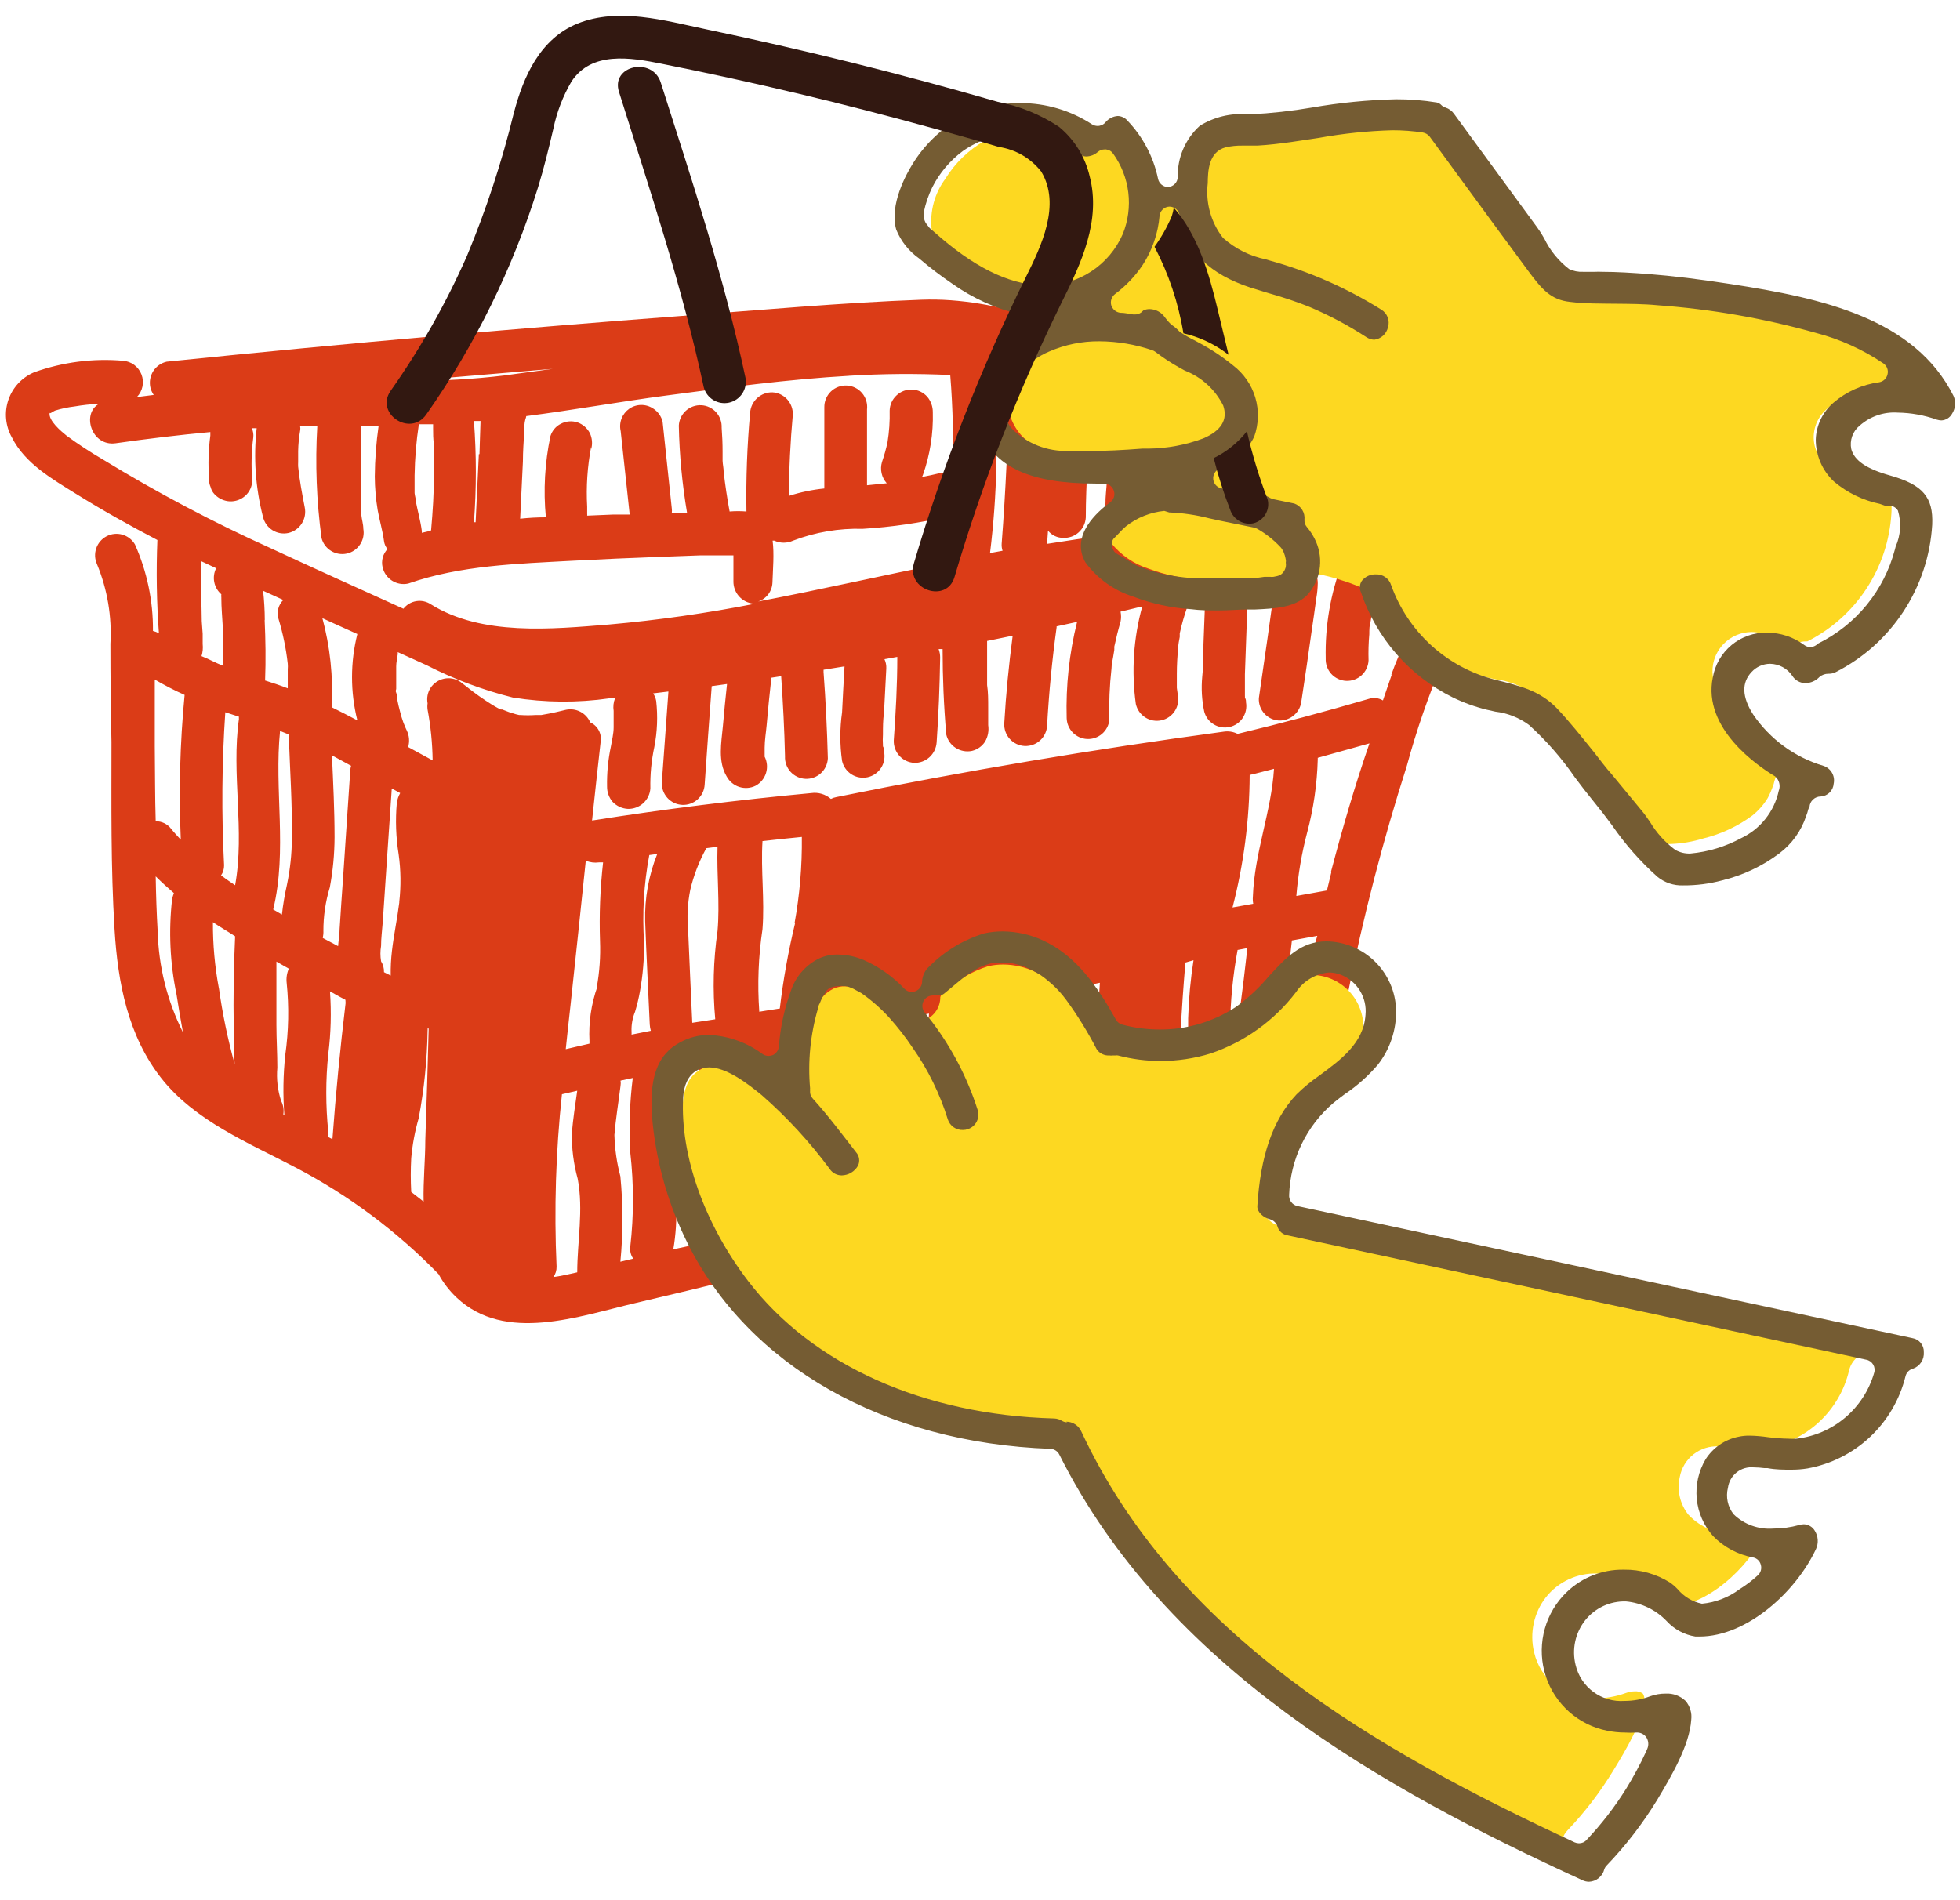 <svg width="99" height="96" viewBox="0 0 99 96" fill="none" xmlns="http://www.w3.org/2000/svg">
<path d="M78.021 24.385C77.887 24.136 77.663 23.947 77.395 23.858C77.328 23.834 77.257 23.819 77.186 23.812C76.671 23.22 75.998 22.787 75.246 22.564L72.565 21.433C71.282 20.891 70.617 22.983 71.885 23.494L73.84 24.315L74.814 24.733L75.192 24.912L75.069 25.005C74.823 25.134 74.564 25.235 74.296 25.307C73.67 25.466 73.031 25.567 72.387 25.609C70.424 25.78 68.484 26.035 66.552 26.384C66.466 26.296 66.362 26.226 66.248 26.179C66.134 26.133 66.011 26.11 65.888 26.113L64.79 26.175C64.798 25.63 64.845 25.086 64.929 24.548C64.989 24.239 65.063 23.934 65.153 23.633C65.198 23.496 65.215 23.352 65.203 23.208C65.191 23.064 65.15 22.924 65.084 22.797C65.06 22.75 65.032 22.706 64.999 22.665L68.863 23.997C68.998 24.042 69.141 24.06 69.282 24.049C69.424 24.039 69.562 24.001 69.689 23.937C69.817 23.873 69.93 23.784 70.022 23.676C70.115 23.568 70.186 23.443 70.231 23.308C70.276 23.173 70.293 23.03 70.283 22.888C70.272 22.746 70.234 22.607 70.17 22.48C70.106 22.352 70.018 22.239 69.911 22.145C69.803 22.052 69.678 21.981 69.543 21.937L57.951 17.962C54.249 16.699 50.524 14.995 46.544 15.142C42.564 15.289 38.445 15.661 34.411 15.963C30.377 16.265 26.265 16.606 22.2 16.962C17.605 17.365 13.012 17.802 8.421 18.272C8.141 18.335 7.897 18.506 7.742 18.748C7.588 18.991 7.534 19.284 7.594 19.566C7.625 19.705 7.683 19.836 7.764 19.953L6.914 20.061C7.057 19.913 7.155 19.727 7.197 19.524C7.238 19.322 7.22 19.111 7.146 18.919C7.073 18.726 6.945 18.558 6.78 18.435C6.614 18.312 6.416 18.24 6.211 18.225C4.692 18.095 3.164 18.293 1.729 18.806C1.425 18.933 1.152 19.122 0.927 19.362C0.703 19.602 0.531 19.887 0.425 20.198C0.318 20.509 0.278 20.84 0.309 21.168C0.339 21.495 0.438 21.813 0.6 22.099C1.265 23.424 2.648 24.207 3.854 24.958C5.183 25.787 6.559 26.554 7.95 27.283C7.887 28.853 7.912 30.426 8.027 31.993C7.932 31.941 7.831 31.902 7.726 31.877C7.739 30.369 7.428 28.876 6.814 27.5C6.672 27.262 6.446 27.087 6.18 27.011C5.914 26.935 5.63 26.964 5.385 27.092C5.139 27.22 4.952 27.437 4.862 27.698C4.771 27.96 4.784 28.247 4.897 28.499C5.424 29.773 5.656 31.151 5.577 32.528C5.577 34.186 5.595 35.839 5.631 37.486C5.631 40.64 5.593 43.809 5.786 46.954C5.948 49.635 6.458 52.332 8.158 54.486C9.859 56.639 12.563 57.739 14.967 59.002C17.631 60.399 20.057 62.212 22.154 64.372C22.39 64.81 22.696 65.208 23.058 65.549C25.516 67.874 29.241 66.495 32.108 65.828C39.025 64.209 45.91 62.45 52.696 60.335C56.065 59.289 59.419 58.173 62.742 56.903C64.169 56.443 65.441 55.599 66.421 54.462C67.299 53.2 67.865 51.748 68.075 50.224C68.852 46.328 69.848 42.479 71.058 38.695C71.547 36.892 72.159 35.123 72.889 33.403C73.523 32.078 74.659 30.684 76.267 30.699C76.417 30.703 76.566 30.675 76.705 30.617C76.843 30.559 76.968 30.473 77.071 30.363C77.174 30.253 77.252 30.123 77.302 29.98C77.351 29.838 77.369 29.687 77.356 29.537C77.483 29.451 77.588 29.335 77.661 29.201C77.735 29.066 77.776 28.916 77.781 28.762C77.781 27.607 77.882 26.453 78.083 25.315V25.253C78.171 24.966 78.149 24.656 78.021 24.385V24.385ZM63.847 22.254C63.676 22.297 63.519 22.382 63.39 22.503C63.262 22.623 63.166 22.775 63.113 22.944C62.799 24 62.64 25.096 62.642 26.198C62.642 26.237 62.642 26.275 62.642 26.314L61.228 26.43C61.257 26.287 61.278 26.142 61.289 25.997C61.289 25.586 61.289 25.167 61.344 24.749L61.459 22.061C61.461 21.809 61.379 21.564 61.228 21.363L63.847 22.254ZM53.438 19.666C53.682 19.736 53.944 19.721 54.179 19.624C54.414 19.527 54.611 19.354 54.736 19.132L56.034 19.581L60.107 20.976C59.893 21.037 59.703 21.164 59.564 21.34C59.425 21.515 59.345 21.729 59.334 21.952C59.334 22.727 59.265 23.564 59.234 24.362C59.234 24.765 59.234 25.137 59.18 25.57V26.012C59.042 26.201 58.956 26.422 58.932 26.655L57.804 26.787C57.953 25.929 58.041 25.061 58.067 24.191L58.229 21.526C58.242 21.24 58.142 20.96 57.951 20.747C57.761 20.534 57.494 20.405 57.209 20.387C56.923 20.378 56.646 20.481 56.434 20.673C56.222 20.865 56.093 21.132 56.073 21.417C56.019 22.27 55.965 23.122 55.918 23.982C55.918 24.385 55.864 24.796 55.841 25.206C55.841 25.408 55.841 25.609 55.787 25.811C55.733 26.012 55.787 26.043 55.787 26.159C55.787 26.275 55.787 26.159 55.787 26.221V26.314C55.738 26.556 55.751 26.807 55.826 27.042C54.852 27.174 53.87 27.321 52.889 27.476L52.935 26.81C53.028 26.925 53.146 27.018 53.28 27.081C53.414 27.145 53.56 27.176 53.708 27.174C53.995 27.187 54.275 27.086 54.487 26.893C54.7 26.7 54.828 26.431 54.844 26.144C54.844 25.268 54.883 24.385 54.929 23.502C54.929 23.076 54.991 22.657 55.037 22.231L55.13 21.627C55.13 21.627 55.13 21.573 55.13 21.557V21.511C55.13 21.379 55.184 21.239 55.215 21.108C55.301 20.835 55.277 20.54 55.149 20.285C55.02 20.03 54.797 19.836 54.527 19.744C54.295 19.676 54.047 19.683 53.819 19.766C53.592 19.848 53.396 20 53.26 20.201C53.26 20 53.26 19.798 53.26 19.597C53.237 19.62 53.337 19.635 53.438 19.666ZM50.594 27.468C50.586 27.589 50.601 27.71 50.64 27.825L50.006 27.941C50.369 25.016 50.431 22.062 50.192 19.124L50.965 19.225C50.96 19.282 50.96 19.339 50.965 19.395C50.923 22.092 50.8 24.783 50.594 27.468V27.468ZM39.001 27.314H39.11C39.259 27.382 39.421 27.418 39.585 27.418C39.749 27.418 39.911 27.382 40.06 27.314C41.182 26.885 42.377 26.682 43.577 26.717C45.037 26.629 46.487 26.417 47.912 26.082H48.013C47.958 26.764 47.889 27.445 47.804 28.119C47.784 28.222 47.784 28.327 47.804 28.429C44.635 29.057 41.474 29.785 38.29 30.39C38.496 30.324 38.676 30.197 38.806 30.025C38.936 29.853 39.01 29.645 39.017 29.429C39.04 28.747 39.11 27.98 39.025 27.314H39.001ZM42.865 18.985C44.574 18.879 46.287 18.866 47.997 18.946C48.132 20.626 48.171 22.313 48.113 23.997C47.903 23.892 47.663 23.862 47.433 23.912C47.147 23.982 46.861 24.044 46.567 24.098C46.59 24.062 46.608 24.023 46.621 23.982C46.978 22.968 47.146 21.896 47.116 20.821C47.118 20.538 47.019 20.263 46.838 20.046C46.742 19.938 46.626 19.85 46.496 19.787C46.366 19.724 46.225 19.688 46.081 19.681C45.937 19.674 45.793 19.696 45.658 19.745C45.522 19.794 45.398 19.87 45.292 19.969C45.184 20.067 45.096 20.186 45.035 20.32C44.974 20.453 44.941 20.597 44.937 20.743C44.951 21.28 44.914 21.817 44.828 22.347C44.755 22.683 44.662 23.014 44.55 23.339C44.494 23.524 44.487 23.72 44.529 23.909C44.571 24.098 44.661 24.272 44.79 24.416L43.793 24.517C43.793 23.238 43.793 21.968 43.793 20.689C43.81 20.541 43.797 20.392 43.755 20.25C43.712 20.107 43.641 19.975 43.545 19.861C43.45 19.748 43.332 19.655 43.199 19.589C43.066 19.523 42.921 19.485 42.773 19.478C42.625 19.47 42.477 19.494 42.338 19.546C42.199 19.598 42.072 19.678 41.966 19.782C41.859 19.885 41.775 20.01 41.718 20.147C41.662 20.284 41.634 20.432 41.637 20.581C41.637 21.944 41.637 23.308 41.637 24.679C41.03 24.74 40.432 24.865 39.852 25.051C39.852 23.688 39.921 22.324 40.045 20.96C40.057 20.673 39.957 20.392 39.764 20.179C39.572 19.966 39.303 19.837 39.017 19.822C38.733 19.815 38.457 19.918 38.247 20.11C38.037 20.302 37.908 20.567 37.889 20.852C37.738 22.511 37.676 24.176 37.703 25.841C37.42 25.818 37.136 25.818 36.853 25.841C36.729 25.175 36.629 24.509 36.552 23.835C36.552 23.649 36.505 23.463 36.498 23.277C36.498 23.54 36.498 23.199 36.498 23.145V22.82C36.498 22.417 36.482 22.014 36.451 21.611C36.458 21.469 36.437 21.326 36.389 21.192C36.342 21.058 36.268 20.934 36.172 20.828C36.077 20.722 35.962 20.637 35.833 20.576C35.705 20.514 35.565 20.479 35.423 20.472C35.281 20.465 35.139 20.486 35.005 20.534C34.871 20.582 34.748 20.656 34.642 20.752C34.537 20.847 34.451 20.963 34.39 21.092C34.329 21.221 34.294 21.36 34.287 21.503C34.318 22.983 34.457 24.459 34.705 25.919H33.932C33.943 25.842 33.943 25.764 33.932 25.686L33.468 21.309C33.404 21.034 33.234 20.795 32.997 20.643C32.818 20.522 32.606 20.458 32.39 20.459C32.175 20.46 31.964 20.526 31.786 20.649C31.609 20.772 31.472 20.946 31.394 21.148C31.317 21.35 31.301 21.571 31.351 21.782C31.505 23.192 31.652 24.594 31.806 25.997H30.949L29.658 26.051C29.662 26.02 29.662 25.989 29.658 25.958C29.658 25.841 29.658 25.718 29.658 25.601C29.601 24.587 29.669 23.57 29.859 22.572V22.696C29.937 22.423 29.912 22.131 29.79 21.875C29.657 21.626 29.436 21.435 29.171 21.34C29.033 21.295 28.888 21.278 28.743 21.29C28.599 21.302 28.458 21.343 28.329 21.41C28.204 21.472 28.093 21.559 28.003 21.666C27.913 21.773 27.845 21.896 27.803 22.029C27.518 23.378 27.44 24.763 27.572 26.136C27.139 26.136 26.706 26.159 26.273 26.206L26.412 23.316C26.412 22.804 26.451 22.293 26.482 21.766C26.482 21.572 26.482 21.379 26.536 21.185C26.558 21.133 26.573 21.078 26.582 21.022C28.947 20.72 31.297 20.294 33.646 19.984C36.691 19.581 39.782 19.163 42.896 18.985H42.865ZM27.973 18.628L25.469 18.969C23.931 19.155 22.382 19.243 20.832 19.233C23.244 19.026 25.634 18.825 28.004 18.628H27.973ZM24.187 22.944L24.024 26.384H23.939C24.067 24.682 24.067 22.972 23.939 21.27C24.055 21.27 24.163 21.27 24.272 21.27C24.248 21.82 24.241 22.386 24.218 22.944H24.187ZM21.744 26.818L21.304 26.919C21.308 26.882 21.308 26.846 21.304 26.81C21.242 26.322 21.103 25.849 21.01 25.361C21.01 25.214 20.956 25.059 20.941 24.912C20.941 24.912 20.941 24.757 20.941 24.71C20.941 24.478 20.941 24.245 20.941 24.013C20.955 23.149 21.027 22.287 21.157 21.433H21.876C21.876 21.51 21.876 21.588 21.876 21.658C21.876 21.913 21.876 22.161 21.915 22.432C21.915 22.951 21.915 23.471 21.915 23.982C21.922 24.881 21.86 25.834 21.775 26.787L21.744 26.818ZM5.198 23.215C4.567 22.847 3.956 22.446 3.367 22.014C3.096 21.797 2.424 21.239 2.509 20.844C2.509 20.937 2.648 20.798 2.78 20.743C3.102 20.643 3.433 20.573 3.769 20.534C4.175 20.464 4.586 20.42 4.998 20.403C4.109 20.898 4.619 22.564 5.84 22.394C7.432 22.169 9.032 21.975 10.624 21.828C10.624 21.882 10.624 21.944 10.624 22.006C10.526 22.73 10.505 23.463 10.562 24.191C10.552 24.335 10.579 24.479 10.639 24.61C10.672 24.747 10.741 24.873 10.84 24.974C11.042 25.188 11.319 25.315 11.613 25.33C11.896 25.339 12.173 25.24 12.386 25.051C12.495 24.954 12.583 24.834 12.644 24.701C12.706 24.568 12.739 24.423 12.741 24.276C12.682 23.548 12.7 22.816 12.795 22.092C12.811 21.935 12.785 21.777 12.718 21.634H12.965C12.799 23.131 12.906 24.646 13.282 26.105C13.345 26.385 13.516 26.629 13.758 26.783C14 26.937 14.293 26.989 14.573 26.926C14.85 26.86 15.091 26.687 15.244 26.446C15.397 26.204 15.45 25.913 15.392 25.632C15.261 24.951 15.129 24.269 15.06 23.579C15.056 23.499 15.056 23.419 15.06 23.339C15.06 23.153 15.06 22.967 15.06 22.789C15.066 22.443 15.1 22.099 15.16 21.759C15.175 21.687 15.175 21.613 15.16 21.541H15.315C15.546 21.541 15.786 21.541 16.026 21.541C15.916 23.427 15.988 25.318 16.242 27.189C16.315 27.459 16.488 27.691 16.727 27.835C16.965 27.98 17.25 28.027 17.523 27.966C17.795 27.905 18.033 27.741 18.187 27.508C18.342 27.276 18.401 26.992 18.352 26.717C18.352 26.485 18.274 26.252 18.251 26.012C18.251 26.012 18.251 25.772 18.251 25.756C18.251 25.741 18.251 25.578 18.251 25.485C18.251 25.036 18.251 24.578 18.251 24.121C18.251 23.246 18.251 22.37 18.251 21.503H19.125C19.002 22.355 18.938 23.214 18.931 24.075C18.934 24.646 18.983 25.216 19.078 25.78C19.171 26.299 19.326 26.81 19.395 27.329C19.413 27.481 19.475 27.623 19.573 27.74C19.458 27.861 19.375 28.008 19.332 28.169C19.289 28.33 19.287 28.5 19.326 28.662C19.39 28.941 19.562 29.184 19.803 29.337C20.045 29.491 20.337 29.543 20.616 29.483C23.282 28.553 26.134 28.484 28.932 28.329C30.385 28.251 31.837 28.189 33.29 28.135L35.4 28.057H36.59H37.046C37.046 28.181 37.046 28.297 37.046 28.352C37.046 28.693 37.046 29.026 37.046 29.359C37.039 29.645 37.142 29.922 37.334 30.134C37.525 30.346 37.79 30.476 38.074 30.498H38.151C35.709 30.98 33.243 31.332 30.763 31.552C27.873 31.784 24.333 32.141 21.76 30.529C21.543 30.386 21.281 30.329 21.025 30.371C20.768 30.413 20.537 30.549 20.377 30.754C18.151 29.746 15.917 28.739 13.699 27.709C10.775 26.39 7.936 24.889 5.198 23.215ZM11.381 35.983L12.069 36.208C12.065 36.247 12.065 36.286 12.069 36.324C11.675 39.106 12.378 41.973 11.876 44.723C11.636 44.56 11.396 44.398 11.165 44.227C11.268 44.077 11.323 43.898 11.319 43.716C11.185 41.134 11.205 38.547 11.381 35.968V35.983ZM7.818 37.727C7.818 36.596 7.818 35.464 7.818 34.333C8.313 34.62 8.815 34.883 9.325 35.108C9.091 37.538 9.026 39.982 9.132 42.422C8.962 42.236 8.792 42.058 8.638 41.864C8.547 41.746 8.43 41.651 8.295 41.586C8.161 41.521 8.014 41.489 7.865 41.492C7.826 40.26 7.834 38.974 7.818 37.711V37.727ZM7.965 47.063C7.911 46.141 7.88 45.211 7.865 44.274C8.158 44.568 8.467 44.847 8.784 45.118C8.745 45.222 8.714 45.328 8.692 45.436C8.511 47.039 8.587 48.66 8.916 50.239C9.016 50.883 9.124 51.518 9.24 52.153C8.445 50.567 8.009 48.823 7.965 47.047V47.063ZM10.175 33.163C10.239 32.961 10.26 32.747 10.237 32.536V32.272C10.237 32.272 10.237 32.055 10.237 32.024L10.191 31.381C10.191 30.932 10.175 30.483 10.145 30.033C10.145 29.468 10.145 28.91 10.145 28.344L10.917 28.708C10.809 28.926 10.775 29.174 10.823 29.412C10.87 29.651 10.996 29.866 11.18 30.025C11.172 30.079 11.172 30.134 11.18 30.188V30.235C11.18 30.7 11.226 31.164 11.25 31.629C11.25 32.303 11.25 32.977 11.288 33.644C10.886 33.489 10.531 33.287 10.175 33.148V33.163ZM11.056 49.93C10.849 48.829 10.748 47.711 10.755 46.59C11.118 46.838 11.528 47.071 11.876 47.303C11.803 48.853 11.78 50.402 11.806 51.952C11.806 52.548 11.806 53.153 11.852 53.757C11.503 52.495 11.237 51.211 11.056 49.914V49.93ZM13.375 31.335C13.373 30.838 13.344 30.341 13.29 29.847L14.31 30.312C14.188 30.431 14.101 30.582 14.057 30.747C14.014 30.912 14.016 31.085 14.063 31.25C14.289 31.993 14.447 32.755 14.534 33.527C14.542 33.623 14.542 33.719 14.534 33.814C14.534 33.814 14.534 33.868 14.534 33.899C14.534 34.085 14.534 34.279 14.534 34.465C14.534 34.651 14.534 34.674 14.534 34.775C14.155 34.627 13.761 34.496 13.39 34.38C13.429 33.341 13.414 32.326 13.367 31.311L13.375 31.335ZM14.148 36.929L14.588 37.107C14.581 37.145 14.581 37.185 14.588 37.223C14.65 38.935 14.766 40.655 14.743 42.368C14.738 43.149 14.655 43.928 14.495 44.692C14.382 45.191 14.297 45.695 14.24 46.203L13.8 45.947C14.526 42.941 13.839 39.912 14.148 36.905V36.929ZM14.31 56.298C14.348 56.068 14.31 55.831 14.202 55.624C14.024 55.083 13.959 54.511 14.009 53.943C14.009 53.215 13.962 52.494 13.962 51.774C13.962 50.705 13.962 49.643 13.962 48.581L14.588 48.938C14.489 49.164 14.452 49.413 14.48 49.658C14.604 50.868 14.58 52.088 14.41 53.292C14.302 54.306 14.287 55.328 14.364 56.345L14.31 56.298ZM16.273 31.226L16.744 31.443L18.05 32.032C17.691 33.464 17.691 34.962 18.05 36.394C17.618 36.162 17.185 35.945 16.752 35.728C16.837 34.198 16.675 32.665 16.273 31.188V31.226ZM16.335 47.047C16.331 46.297 16.44 45.55 16.659 44.831C16.816 43.996 16.896 43.148 16.899 42.298C16.899 40.919 16.829 39.54 16.767 38.161L17.733 38.687C17.716 38.751 17.703 38.816 17.695 38.881L17.332 44.305C17.27 45.18 17.208 46.056 17.154 46.931C17.154 47.21 17.1 47.497 17.077 47.799L16.304 47.388C16.33 47.264 16.341 47.136 16.335 47.009V47.047ZM17.455 50.689C17.177 53.013 16.961 55.26 16.791 57.554L16.582 57.445C16.598 57.355 16.598 57.264 16.582 57.174C16.447 55.868 16.447 54.552 16.582 53.246C16.715 52.197 16.743 51.139 16.667 50.084L17.169 50.364L17.448 50.511C17.448 50.557 17.451 50.604 17.455 50.65V50.689ZM20.168 45.599C20.067 46.42 19.89 47.226 19.797 48.047C19.749 48.458 19.728 48.872 19.735 49.286L19.395 49.116C19.402 48.922 19.351 48.73 19.248 48.566C19.205 48.309 19.205 48.048 19.248 47.791C19.248 47.388 19.302 47.016 19.333 46.583C19.387 45.738 19.449 44.893 19.503 44.049L19.789 39.834L20.214 40.067C20.126 40.219 20.068 40.388 20.044 40.562C19.967 41.431 19.998 42.305 20.137 43.166C20.247 43.959 20.257 44.764 20.168 45.56V45.599ZM20.771 60.219C20.74 59.651 20.74 59.082 20.771 58.514C20.83 57.829 20.957 57.152 21.149 56.492C21.423 55.035 21.573 53.558 21.598 52.076C21.602 52.037 21.602 51.998 21.598 51.96H21.652C21.605 53.84 21.549 55.722 21.482 57.608C21.482 58.576 21.373 59.638 21.397 60.707L20.771 60.219ZM29.156 64.279C28.754 64.372 28.383 64.457 27.95 64.519C28.061 64.366 28.118 64.181 28.113 63.992C27.982 61.086 28.073 58.175 28.383 55.283L29.156 55.105C29.055 55.81 28.947 56.515 28.885 57.228C28.871 58.013 28.97 58.796 29.179 59.552C29.48 61.133 29.156 62.729 29.156 64.279ZM30.176 49.837C29.862 50.721 29.726 51.658 29.774 52.595C29.774 52.641 29.774 52.688 29.774 52.727L28.576 53.005C28.653 52.27 28.731 51.526 28.816 50.79C29.078 48.357 29.336 45.921 29.588 43.483C29.799 43.57 30.028 43.6 30.253 43.569H30.462C30.314 44.888 30.262 46.216 30.307 47.543C30.338 48.322 30.283 49.101 30.145 49.868L30.176 49.837ZM31.335 63.744C31.474 62.309 31.474 60.864 31.335 59.428C31.154 58.745 31.053 58.043 31.034 57.337C31.103 56.508 31.242 55.679 31.343 54.857C31.358 54.77 31.358 54.681 31.343 54.594L31.961 54.462C31.804 55.716 31.762 56.982 31.837 58.243C32.015 59.813 32.015 61.399 31.837 62.969C31.805 63.187 31.857 63.409 31.984 63.589L31.335 63.744ZM31.899 52.27C31.903 52.221 31.903 52.171 31.899 52.122C31.885 51.778 31.946 51.434 32.077 51.115C32.179 50.777 32.262 50.433 32.324 50.084C32.471 49.269 32.541 48.442 32.533 47.613C32.434 46.136 32.523 44.652 32.796 43.197L33.198 43.142C32.766 44.22 32.558 45.375 32.587 46.536C32.649 48.279 32.742 50.015 32.819 51.758C32.825 51.866 32.843 51.972 32.873 52.076L31.899 52.27ZM34.009 63.117C34.519 60.165 33.615 57.158 34.179 54.199C34.183 54.15 34.183 54.1 34.179 54.051L35.315 53.842L34.875 62.791C34.875 62.838 34.875 62.884 34.875 62.931L34.009 63.117ZM34.967 51.673C34.898 50.123 34.821 48.574 34.759 47.024C34.694 46.33 34.73 45.631 34.867 44.948C35.035 44.24 35.295 43.558 35.64 42.918V42.856L36.242 42.778C36.196 44.204 36.366 45.614 36.242 47.04C36.03 48.515 35.991 50.01 36.127 51.495L34.967 51.673ZM38.36 60.715C38.04 61.01 37.837 61.412 37.788 61.846C37.765 61.958 37.765 62.074 37.788 62.187L37.062 62.373L37.502 53.432L38.275 53.308C38.275 54.788 38.329 56.26 38.36 57.732C38.36 58.592 38.36 59.452 38.414 60.312C38.414 60.405 38.414 60.498 38.414 60.591L38.36 60.715ZM40.161 46.637C39.818 48.059 39.559 49.5 39.388 50.952C39.04 50.999 38.7 51.061 38.352 51.115C38.252 49.721 38.306 48.321 38.514 46.939C38.63 45.459 38.422 43.979 38.514 42.492C39.171 42.422 39.836 42.344 40.501 42.283C40.518 43.75 40.394 45.216 40.13 46.66L40.161 46.637ZM40.493 61.505C40.612 61.186 40.662 60.845 40.64 60.505C40.64 59.614 40.601 58.723 40.586 57.832L40.485 52.928C40.643 52.981 40.814 52.981 40.972 52.928H41.049C40.877 55.543 40.851 58.166 40.972 60.784C40.986 60.987 41.041 61.185 41.134 61.365L40.493 61.505ZM43.654 60.668L43.136 60.808C42.998 57.933 43.042 55.053 43.267 52.184L44.04 51.952C43.992 53.182 44.02 54.413 44.125 55.64C44.289 57.05 44.095 58.478 43.561 59.793C43.493 59.935 43.463 60.093 43.474 60.25C43.485 60.408 43.536 60.56 43.623 60.691L43.654 60.668ZM46.397 59.894L45.779 60.072C46.228 58.782 46.405 57.412 46.297 56.05C46.119 54.485 46.119 52.905 46.297 51.34L46.923 51.208L46.436 59.831L46.397 59.894ZM49.334 54.47C49.241 56.006 49.056 57.535 48.778 59.049C48.774 59.116 48.774 59.183 48.778 59.25L48.623 59.297C48.785 56.477 48.94 53.648 49.102 50.821L49.736 50.72C49.475 51.956 49.33 53.214 49.303 54.478L49.334 54.47ZM52.155 58.026C52.151 58.088 52.151 58.15 52.155 58.212L51.019 58.561C51.22 57.36 51.367 56.151 51.459 54.927C51.56 53.509 51.459 51.998 51.992 50.65C52.03 50.546 52.048 50.436 52.047 50.325L52.564 50.232C52.201 52.816 52.054 55.425 52.124 58.034L52.155 58.026ZM54.311 56.306C54.329 54.178 54.486 52.053 54.782 49.945C54.79 49.902 54.79 49.857 54.782 49.813L55.555 49.651C55.43 51.919 55.001 54.16 54.28 56.314L54.311 56.306ZM56.405 56.856C56.843 55.524 57.174 54.158 57.394 52.773C57.325 54.036 57.279 55.307 57.24 56.57L56.405 56.856ZM59.999 55.307C59.987 55.402 59.987 55.498 59.999 55.593L59.458 55.787C59.543 53.393 59.674 51.007 59.875 48.628L60.285 48.512C60.133 49.484 60.043 50.465 60.014 51.448C60.014 52.122 60.014 52.789 60.014 53.463C60.087 54.087 60.071 54.718 59.968 55.338L59.999 55.307ZM62.201 54.02C62.201 53.3 62.124 52.579 62.132 51.867C62.148 50.567 62.275 49.271 62.511 47.993L63.005 47.9C62.773 49.992 62.511 52.029 62.17 54.051L62.201 54.02ZM63.337 45.653L62.255 45.846C62.821 43.66 63.112 41.411 63.121 39.152C63.531 39.059 63.94 38.943 64.35 38.842C64.218 41.004 63.361 43.073 63.283 45.304C63.272 45.431 63.28 45.559 63.306 45.684L63.337 45.653ZM66.127 49.07C65.974 50.486 65.507 51.849 64.759 53.06C64.677 53.179 64.584 53.291 64.481 53.393C64.79 51.44 65.048 49.48 65.254 47.512L66.537 47.28C66.346 47.9 66.199 48.507 66.096 49.1L66.127 49.07ZM67.256 44.026L67.024 44.987L65.478 45.265C65.566 44.179 65.749 43.103 66.027 42.05C66.347 40.848 66.526 39.613 66.56 38.37C66.56 38.37 66.56 38.308 66.56 38.285L69.172 37.556C68.422 39.726 67.797 41.887 67.225 44.057L67.256 44.026ZM70.3 34.078C70.146 34.511 70.007 34.945 69.852 35.387C69.749 35.325 69.633 35.286 69.513 35.271C69.394 35.257 69.272 35.267 69.157 35.302C66.954 35.945 64.744 36.541 62.511 37.076C62.289 36.963 62.037 36.925 61.792 36.967C55.238 37.851 48.724 38.951 42.247 40.268C42.15 40.285 42.057 40.316 41.969 40.361V40.361C41.834 40.243 41.675 40.156 41.502 40.105C41.331 40.054 41.15 40.041 40.972 40.067C37.268 40.413 33.579 40.875 29.905 41.453C30.044 40.129 30.191 38.804 30.338 37.479C30.371 37.28 30.338 37.075 30.243 36.897C30.148 36.719 29.996 36.578 29.813 36.495C29.713 36.263 29.536 36.073 29.312 35.957C29.088 35.841 28.83 35.807 28.584 35.859C28.282 35.929 27.989 36.007 27.68 36.061L27.34 36.123H27.108C26.976 36.123 26.961 36.123 27.054 36.123C26.796 36.141 26.538 36.141 26.281 36.123H26.219L26.057 36.084L25.709 35.976L25.369 35.844H25.292L25.153 35.774C24.936 35.658 24.727 35.526 24.519 35.387C24.078 35.1 23.661 34.767 23.244 34.442C23.125 34.364 22.991 34.31 22.851 34.284C22.711 34.257 22.568 34.259 22.428 34.289C22.289 34.318 22.157 34.375 22.04 34.456C21.922 34.536 21.822 34.639 21.744 34.759C21.598 34.989 21.546 35.266 21.598 35.534C21.582 35.639 21.582 35.746 21.598 35.852C21.756 36.698 21.841 37.556 21.853 38.416L20.616 37.742C20.695 37.47 20.674 37.178 20.554 36.921C20.508 36.82 20.454 36.712 20.415 36.603L20.377 36.51C20.309 36.325 20.253 36.136 20.206 35.945C20.152 35.751 20.106 35.55 20.067 35.348C20.029 35.147 20.067 35.116 20.013 34.999C19.959 34.883 20.013 34.868 20.013 34.798C20.013 34.728 20.013 34.604 20.013 34.581C20.013 34.558 20.013 34.38 20.013 34.279C20.013 34.178 20.013 33.861 20.013 33.659C20.013 33.458 20.067 33.256 20.091 33.055V32.946L21.559 33.612C22.94 34.318 24.398 34.864 25.902 35.24C27.521 35.5 29.171 35.513 30.794 35.279H31.065C30.986 35.48 30.962 35.699 30.995 35.914C30.995 35.914 30.995 35.976 30.995 36.007V36.224C30.995 36.394 30.995 36.572 30.995 36.743C30.995 37.068 30.91 37.394 30.856 37.711C30.715 38.376 30.65 39.054 30.663 39.733C30.659 40.017 30.758 40.292 30.941 40.508C31.143 40.722 31.42 40.85 31.714 40.865C31.999 40.873 32.277 40.771 32.489 40.579C32.701 40.387 32.83 40.12 32.85 39.834C32.835 39.129 32.903 38.424 33.051 37.734C33.2 36.969 33.231 36.185 33.144 35.41C33.12 35.274 33.067 35.144 32.989 35.031L33.762 34.937L33.429 39.524C33.422 39.667 33.443 39.809 33.491 39.943C33.539 40.078 33.613 40.201 33.708 40.307C33.803 40.413 33.919 40.499 34.047 40.56C34.176 40.621 34.315 40.656 34.457 40.663C34.599 40.67 34.741 40.649 34.875 40.601C35.009 40.553 35.133 40.48 35.238 40.384C35.344 40.288 35.429 40.173 35.49 40.044C35.551 39.915 35.586 39.775 35.593 39.633C35.707 37.975 35.825 36.319 35.949 34.666L36.722 34.558C36.644 35.263 36.575 35.976 36.513 36.688C36.436 37.517 36.25 38.471 36.706 39.23C36.843 39.481 37.071 39.671 37.343 39.757C37.615 39.844 37.911 39.822 38.167 39.695C38.418 39.558 38.606 39.329 38.691 39.055C38.776 38.782 38.752 38.486 38.623 38.23V38.161C38.623 38.068 38.623 37.82 38.623 37.773C38.623 37.394 38.692 36.998 38.723 36.642C38.79 35.873 38.867 35.098 38.955 34.318C38.955 34.318 38.955 34.263 38.955 34.24L39.457 34.163C39.55 35.511 39.62 36.859 39.651 38.207C39.644 38.35 39.664 38.492 39.712 38.626C39.76 38.761 39.834 38.884 39.929 38.99C40.025 39.096 40.14 39.181 40.269 39.243C40.397 39.304 40.536 39.339 40.678 39.346C40.821 39.353 40.963 39.332 41.097 39.284C41.231 39.236 41.354 39.162 41.459 39.067C41.565 38.971 41.651 38.855 41.711 38.727C41.772 38.598 41.807 38.458 41.815 38.316C41.776 36.859 41.706 35.41 41.598 33.954C41.598 33.915 41.598 33.876 41.598 33.837L42.657 33.667C42.611 34.442 42.572 35.216 42.533 35.991C42.417 36.803 42.417 37.627 42.533 38.44C42.564 38.579 42.622 38.711 42.704 38.828C42.786 38.945 42.89 39.044 43.01 39.121C43.13 39.197 43.264 39.25 43.404 39.274C43.545 39.299 43.689 39.296 43.828 39.265C43.967 39.234 44.098 39.175 44.215 39.093C44.331 39.011 44.431 38.907 44.507 38.787C44.584 38.666 44.636 38.532 44.66 38.391C44.685 38.25 44.682 38.106 44.651 37.967C44.651 37.882 44.651 37.789 44.597 37.703V37.642C44.585 37.464 44.585 37.285 44.597 37.107C44.597 36.743 44.597 36.379 44.651 36.007L44.767 33.775C44.775 33.612 44.743 33.45 44.674 33.303L45.323 33.187C45.323 34.597 45.246 35.999 45.145 37.401C45.133 37.689 45.233 37.969 45.426 38.182C45.618 38.396 45.887 38.524 46.173 38.54C46.459 38.549 46.736 38.447 46.948 38.255C47.16 38.062 47.289 37.795 47.309 37.51C47.41 36.084 47.464 34.658 47.487 33.225C47.488 33.077 47.462 32.93 47.41 32.791H47.611C47.611 34.233 47.672 35.673 47.796 37.107C47.859 37.385 48.028 37.627 48.267 37.781C48.512 37.94 48.809 37.996 49.094 37.936C49.369 37.87 49.607 37.701 49.759 37.463C49.903 37.212 49.957 36.92 49.914 36.634C49.91 36.603 49.91 36.572 49.914 36.541C49.914 36.448 49.914 36.355 49.914 36.263C49.914 36.169 49.914 35.906 49.914 35.728C49.914 35.356 49.914 34.953 49.859 34.612C49.859 33.837 49.859 33.125 49.859 32.381L51.15 32.117C50.957 33.589 50.81 35.069 50.725 36.549C50.711 36.837 50.811 37.118 51.004 37.332C51.197 37.545 51.466 37.674 51.753 37.688C52.04 37.702 52.321 37.602 52.534 37.409C52.747 37.215 52.875 36.945 52.889 36.658C52.982 35 53.141 33.349 53.368 31.707C53.372 31.686 53.372 31.665 53.368 31.645L54.404 31.42C54.009 33.008 53.832 34.642 53.878 36.278C53.885 36.552 53.995 36.814 54.186 37.01C54.377 37.206 54.636 37.323 54.909 37.335C55.183 37.348 55.451 37.257 55.66 37.079C55.868 36.901 56.002 36.651 56.034 36.379C56.009 35.509 56.045 34.639 56.142 33.775C56.142 33.581 56.197 33.38 56.227 33.179C56.258 32.977 56.266 32.962 56.282 32.846C56.286 32.789 56.286 32.732 56.282 32.675C56.374 32.249 56.475 31.831 56.599 31.412C56.633 31.244 56.633 31.07 56.599 30.901L57.696 30.637C57.252 32.24 57.142 33.917 57.371 35.565C57.434 35.846 57.605 36.092 57.848 36.246C58.091 36.401 58.385 36.453 58.666 36.39C58.947 36.328 59.191 36.156 59.345 35.912C59.5 35.669 59.551 35.374 59.489 35.093L59.442 34.752C59.446 34.71 59.446 34.669 59.442 34.628V34.628V34.039C59.443 33.601 59.466 33.164 59.512 32.729C59.512 32.543 59.558 32.358 59.589 32.179C59.589 32.141 59.589 32.017 59.589 32.001C59.589 31.986 59.643 31.776 59.666 31.668C59.775 31.242 59.906 30.823 60.061 30.413C60.098 30.308 60.116 30.198 60.115 30.087L60.888 29.894L60.787 32.559C60.787 33.101 60.787 33.644 60.725 34.186C60.67 34.776 60.703 35.372 60.826 35.952C60.898 36.222 61.072 36.454 61.311 36.598C61.549 36.743 61.834 36.789 62.106 36.728C62.378 36.668 62.616 36.504 62.771 36.271C62.925 36.038 62.984 35.755 62.936 35.48C62.936 35.402 62.935 35.325 62.881 35.255C62.885 35.222 62.885 35.188 62.881 35.154V34.837C62.881 34.573 62.881 34.31 62.881 34.062L62.936 32.512L63.051 29.359L64.272 29.096C64.265 29.276 64.305 29.455 64.388 29.615C64.388 29.708 64.388 29.801 64.35 29.894C64.35 30.157 64.28 30.421 64.242 30.669L64.033 32.172C63.886 33.194 63.739 34.217 63.585 35.271C63.577 35.412 63.598 35.554 63.645 35.687C63.693 35.821 63.766 35.943 63.861 36.048C63.955 36.154 64.07 36.239 64.198 36.3C64.325 36.36 64.464 36.395 64.605 36.402C64.889 36.411 65.166 36.309 65.377 36.119C65.589 35.928 65.719 35.663 65.741 35.379C65.919 34.217 66.089 33.055 66.251 31.885C66.336 31.327 66.413 30.761 66.49 30.204C66.533 29.96 66.556 29.714 66.56 29.468C66.559 29.193 66.481 28.925 66.336 28.693C66.815 28.6 67.31 28.515 67.796 28.437C67.207 29.976 66.924 31.616 66.962 33.264C66.949 33.552 67.05 33.833 67.243 34.046C67.437 34.259 67.707 34.386 67.994 34.399C68.281 34.412 68.561 34.311 68.773 34.117C68.986 33.923 69.112 33.652 69.126 33.365C69.112 32.923 69.125 32.48 69.164 32.04C69.164 31.815 69.164 31.598 69.234 31.373L69.28 31.095V30.963V30.87C69.446 30.017 69.705 29.186 70.053 28.39C70.105 28.263 70.126 28.125 70.115 27.988H70.254C71.9 27.786 73.662 27.84 75.239 27.29C75.401 27.236 75.556 27.166 75.718 27.097C75.718 27.585 75.656 28.073 75.648 28.569C72.812 28.941 71.166 31.567 70.269 34.108L70.3 34.078Z" fill="#DB3C17"/>
<path d="M37.656 19.093C36.582 14.026 34.944 9.098 33.375 4.171C32.958 2.853 30.84 3.303 31.265 4.643C32.811 9.571 34.465 14.498 35.547 19.566C35.619 19.835 35.793 20.067 36.031 20.211C36.27 20.356 36.555 20.402 36.827 20.342C37.099 20.281 37.337 20.117 37.492 19.884C37.646 19.652 37.705 19.368 37.656 19.093Z" fill="#321811"/>
<path d="M84.397 42.638C84.118 42.654 83.842 42.566 83.624 42.39C82.86 41.696 82.178 40.916 81.592 40.066C81.275 39.647 80.966 39.229 80.649 38.849C80.332 38.47 80.077 38.129 79.791 37.742C79.121 36.773 78.344 35.884 77.473 35.092C76.901 34.669 76.23 34.402 75.525 34.317L75.123 34.232C74.613 34.096 74.117 33.915 73.64 33.689C72.293 33.034 71.165 32 70.394 30.714C70.283 30.536 70.132 30.388 69.953 30.28C68.76 29.592 67.45 29.13 66.089 28.917C66.025 28.909 65.96 28.909 65.896 28.917C65.698 28.917 65.502 28.962 65.324 29.048C64.757 29.262 64.153 29.362 63.547 29.343H63.253C62.797 29.343 62.333 29.343 61.877 29.343C61.421 29.343 61.027 29.343 60.602 29.289C59.725 29.232 58.86 29.046 58.036 28.738C57.279 28.5 56.61 28.041 56.112 27.421C55.71 26.646 56.545 25.872 57.086 25.5C57.301 25.346 57.462 25.127 57.544 24.875C57.627 24.623 57.628 24.351 57.546 24.099C57.464 23.847 57.304 23.627 57.089 23.472C56.875 23.317 56.616 23.235 56.352 23.238H55.95C53.075 23.238 51.614 22.594 51.05 21.091C50.486 19.588 51.699 18.163 52.905 17.38C53.111 17.242 53.272 17.046 53.367 16.817C53.463 16.587 53.489 16.335 53.442 16.09C53.395 15.847 53.277 15.622 53.103 15.445C52.929 15.268 52.707 15.146 52.464 15.094C51.39 14.856 50.373 14.405 49.474 13.77C48.938 13.411 48.422 13.023 47.928 12.607C47.553 12.346 47.252 11.991 47.055 11.577C46.961 10.676 47.206 9.772 47.742 9.043C48.237 8.24 48.926 7.574 49.744 7.106C50.539 6.666 51.433 6.436 52.341 6.44C53.41 6.438 54.458 6.747 55.355 7.331C55.559 7.465 55.798 7.538 56.043 7.54C56.223 7.541 56.401 7.502 56.565 7.428C56.729 7.353 56.875 7.243 56.993 7.106C57.625 7.768 58.056 8.595 58.237 9.493C58.299 9.771 58.454 10.019 58.676 10.197C58.898 10.374 59.174 10.47 59.459 10.469H59.551C59.852 10.447 60.135 10.316 60.346 10.101C60.558 9.886 60.685 9.601 60.703 9.299C60.688 8.941 60.749 8.584 60.883 8.251C61.016 7.919 61.218 7.618 61.475 7.37C62.039 7.045 62.691 6.907 63.338 6.975H63.492C64.5 6.929 65.504 6.821 66.499 6.649C67.803 6.42 69.124 6.29 70.448 6.262C71.027 6.258 71.606 6.3 72.179 6.386C72.309 6.482 72.452 6.561 72.604 6.618L76.63 12.111C76.739 12.266 76.84 12.427 76.932 12.592C77.27 13.292 77.784 13.893 78.423 14.335C78.739 14.494 79.09 14.572 79.443 14.56C79.652 14.56 79.876 14.56 80.085 14.56H80.348C81.066 14.56 81.785 14.606 82.504 14.661C83.686 14.754 84.977 14.909 86.453 15.133C90.657 15.784 94.9 16.683 96.6 20.115C96.6 20.115 96.6 20.115 96.6 20.177C95.949 19.959 95.269 19.844 94.583 19.836C94.161 19.816 93.738 19.879 93.341 20.023C92.943 20.166 92.577 20.387 92.264 20.673C92.002 20.897 91.807 21.189 91.701 21.517C91.594 21.846 91.581 22.197 91.662 22.532C91.948 23.625 93.153 24.082 94.042 24.33C95.448 24.725 95.588 25.105 95.534 25.949C95.452 27.303 95.017 28.612 94.272 29.744C93.528 30.877 92.5 31.794 91.291 32.403H91.229C91.056 32.403 90.884 32.437 90.725 32.505C90.565 32.573 90.421 32.673 90.302 32.798C90.267 32.829 90.224 32.848 90.178 32.852C89.991 32.571 89.739 32.34 89.442 32.18C89.146 32.019 88.815 31.933 88.478 31.931C88.211 31.931 87.946 31.985 87.701 32.091C87.455 32.196 87.233 32.349 87.048 32.543C86.7 32.907 86.005 33.929 87.048 35.526C87.948 36.859 89.281 37.839 90.819 38.299V38.299C90.527 38.332 90.255 38.463 90.046 38.671C89.887 38.828 89.77 39.023 89.706 39.237C89.668 39.324 89.636 39.415 89.614 39.508C89.601 39.577 89.581 39.645 89.552 39.709C89.481 39.918 89.393 40.12 89.289 40.314C89.085 40.651 88.824 40.95 88.516 41.197C87.774 41.745 86.931 42.14 86.035 42.359C85.504 42.523 84.953 42.617 84.397 42.638V42.638Z" fill="#FDD821"/>
<path d="M85.015 44.731C84.54 44.749 84.076 44.592 83.709 44.29C82.852 43.523 82.09 42.657 81.437 41.71C81.12 41.276 80.795 40.857 80.478 40.47C80.162 40.083 79.86 39.695 79.551 39.277C78.883 38.307 78.105 37.418 77.233 36.627C76.734 36.258 76.148 36.026 75.532 35.953L75.084 35.852C74.495 35.706 73.922 35.499 73.376 35.233C72.293 34.695 71.326 33.95 70.53 33.038C69.734 32.126 69.126 31.065 68.739 29.917C68.698 29.826 68.68 29.725 68.688 29.625C68.696 29.524 68.73 29.428 68.786 29.344C68.871 29.238 68.979 29.153 69.103 29.096C69.226 29.04 69.361 29.013 69.497 29.019C69.668 29.011 69.837 29.061 69.977 29.161C70.117 29.261 70.22 29.404 70.269 29.569C70.688 30.735 71.386 31.781 72.302 32.614C73.219 33.446 74.325 34.039 75.525 34.342C76.808 34.659 77.766 34.899 78.616 35.759C79.281 36.457 79.906 37.247 80.517 38.006C80.811 38.378 81.104 38.781 81.406 39.114L82.951 40.989C83.075 41.136 83.207 41.33 83.346 41.531C83.672 42.078 84.103 42.554 84.613 42.934C84.848 43.068 85.116 43.132 85.386 43.12C86.282 43.037 87.152 42.773 87.944 42.345C88.423 42.119 88.843 41.786 89.173 41.37C89.503 40.955 89.733 40.47 89.845 39.951C89.894 39.825 89.903 39.688 89.869 39.557C89.836 39.426 89.763 39.309 89.659 39.222C88.786 38.703 85.989 36.797 86.514 34.225C86.625 33.582 86.962 33.001 87.464 32.586C87.966 32.17 88.599 31.95 89.25 31.963C89.926 31.964 90.584 32.181 91.128 32.583C91.216 32.653 91.325 32.691 91.437 32.691C91.536 32.689 91.632 32.66 91.715 32.606C91.762 32.577 91.806 32.543 91.847 32.505C92.791 32.038 93.625 31.373 94.292 30.555C94.959 29.737 95.442 28.785 95.711 27.764L95.749 27.616C96.004 27.043 96.046 26.397 95.865 25.796C95.803 25.695 95.71 25.617 95.6 25.575C95.489 25.533 95.368 25.529 95.255 25.563L94.945 25.454C94.091 25.276 93.294 24.888 92.627 24.323C92.339 24.052 92.109 23.724 91.952 23.361C91.796 22.997 91.715 22.605 91.715 22.208C91.726 21.853 91.811 21.505 91.964 21.184C92.117 20.864 92.335 20.58 92.604 20.349C93.26 19.785 94.066 19.424 94.922 19.311C95.024 19.293 95.118 19.245 95.192 19.173C95.267 19.101 95.318 19.009 95.34 18.908C95.365 18.808 95.359 18.702 95.323 18.605C95.287 18.509 95.223 18.425 95.139 18.365C94.094 17.657 92.936 17.133 91.715 16.816C89.105 16.084 86.428 15.616 83.724 15.421C83.005 15.351 82.271 15.351 81.568 15.344C80.865 15.336 80.022 15.344 79.304 15.251C78.322 15.15 77.866 14.592 77.202 13.701C76.012 12.097 74.837 10.486 73.662 8.882L72.217 6.906C72.133 6.797 72.012 6.723 71.877 6.697C71.365 6.619 70.849 6.58 70.331 6.581C69.082 6.615 67.837 6.745 66.606 6.968L65.208 7.177C64.644 7.255 64.079 7.325 63.507 7.356H62.735C62.459 7.352 62.184 7.381 61.915 7.441C61.034 7.673 61.011 8.665 61.004 9.254C60.887 10.242 61.165 11.236 61.776 12.02C62.391 12.568 63.141 12.943 63.948 13.104L64.149 13.166C66.134 13.715 68.03 14.55 69.775 15.646C69.921 15.736 70.033 15.873 70.094 16.034C70.154 16.195 70.159 16.372 70.107 16.537C70.069 16.7 69.982 16.848 69.858 16.96C69.733 17.072 69.578 17.143 69.412 17.164C69.271 17.157 69.135 17.112 69.017 17.033C68.09 16.429 67.109 15.911 66.089 15.483C65.438 15.227 64.775 15.005 64.103 14.817L63.144 14.522C61.135 13.864 59.945 12.717 59.62 11.113L59.581 10.873C59.56 10.751 59.496 10.641 59.401 10.562C59.307 10.482 59.187 10.439 59.064 10.439V10.439C58.938 10.444 58.819 10.495 58.728 10.582C58.637 10.669 58.58 10.786 58.569 10.912C58.493 11.793 58.201 12.642 57.719 13.383C57.34 13.95 56.867 14.448 56.32 14.855C56.237 14.919 56.174 15.006 56.14 15.105C56.105 15.205 56.101 15.312 56.127 15.413C56.157 15.516 56.216 15.607 56.297 15.676C56.378 15.745 56.477 15.788 56.583 15.801C56.807 15.801 57.023 15.855 57.24 15.886H57.325C57.439 15.888 57.55 15.853 57.642 15.785L57.758 15.677C57.855 15.635 57.961 15.614 58.067 15.615C58.22 15.617 58.37 15.656 58.504 15.729C58.639 15.802 58.754 15.906 58.84 16.033C58.935 16.163 59.041 16.285 59.157 16.397C59.286 16.479 59.405 16.575 59.512 16.684C59.542 16.719 59.575 16.75 59.612 16.777C59.852 16.94 60.099 17.079 60.385 17.219L60.509 17.288C61.137 17.617 61.73 18.009 62.279 18.458C62.816 18.865 63.21 19.433 63.404 20.079C63.597 20.726 63.579 21.418 63.353 22.053C62.995 22.802 62.364 23.384 61.591 23.68C61.49 23.726 61.405 23.801 61.35 23.897C61.294 23.993 61.27 24.105 61.282 24.215C61.292 24.325 61.338 24.429 61.412 24.511C61.486 24.593 61.583 24.649 61.691 24.672L63.337 25.005H63.446H63.538H63.701C63.823 25.006 63.942 25.038 64.048 25.098C64.125 25.148 64.208 25.187 64.296 25.215L65.378 25.439C65.543 25.498 65.683 25.611 65.776 25.76C65.869 25.91 65.908 26.086 65.888 26.26C65.88 26.39 65.921 26.517 66.004 26.617C66.202 26.849 66.364 27.11 66.483 27.392C66.671 27.836 66.727 28.325 66.645 28.8C66.562 29.276 66.345 29.718 66.019 30.072C65.385 30.708 64.365 30.746 63.384 30.793H63.044C62.557 30.793 62.062 30.84 61.568 30.84C61.073 30.84 60.625 30.839 60.153 30.777C59.156 30.713 58.174 30.499 57.24 30.142C56.27 29.837 55.422 29.229 54.821 28.407C54.048 27.035 55.455 25.834 56.073 25.377C56.164 25.313 56.231 25.22 56.264 25.114C56.298 25.008 56.296 24.893 56.258 24.788C56.224 24.684 56.158 24.594 56.069 24.53C55.98 24.465 55.873 24.431 55.764 24.432H55.346C51.992 24.432 50.184 23.58 49.465 21.674C48.747 19.768 50.238 17.8 51.714 16.839C51.803 16.783 51.873 16.701 51.914 16.604C51.956 16.507 51.967 16.4 51.946 16.297C51.927 16.195 51.878 16.101 51.805 16.027C51.732 15.954 51.638 15.905 51.536 15.886C50.304 15.596 49.139 15.07 48.105 14.336C47.523 13.942 46.963 13.515 46.428 13.058C45.91 12.695 45.507 12.189 45.269 11.601C44.906 10.338 45.802 8.758 46.08 8.309C46.667 7.346 47.486 6.547 48.461 5.984C49.41 5.469 50.473 5.203 51.552 5.209C52.83 5.209 54.081 5.58 55.153 6.279C55.239 6.333 55.338 6.363 55.439 6.364C55.514 6.364 55.587 6.348 55.655 6.317C55.723 6.287 55.784 6.242 55.833 6.186C55.91 6.091 56.005 6.013 56.112 5.957C56.22 5.901 56.338 5.868 56.459 5.86C56.552 5.863 56.643 5.885 56.727 5.925C56.811 5.965 56.886 6.022 56.946 6.093C57.726 6.907 58.262 7.924 58.492 9.029C58.515 9.147 58.579 9.254 58.672 9.33C58.765 9.407 58.882 9.448 59.002 9.447V9.447C59.129 9.44 59.248 9.386 59.338 9.296C59.428 9.206 59.481 9.087 59.489 8.959C59.476 8.471 59.569 7.985 59.761 7.536C59.953 7.087 60.24 6.684 60.602 6.356C61.323 5.909 62.168 5.705 63.013 5.775H63.175C64.211 5.723 65.244 5.609 66.266 5.434C67.671 5.189 69.092 5.049 70.517 5.016C71.205 5.013 71.893 5.067 72.573 5.178C72.665 5.199 72.748 5.248 72.812 5.318C72.868 5.373 72.938 5.413 73.013 5.434C73.184 5.489 73.333 5.597 73.438 5.744L77.642 11.485C77.773 11.663 77.891 11.85 77.998 12.043C78.29 12.652 78.722 13.182 79.257 13.593C79.477 13.696 79.718 13.744 79.961 13.732C80.154 13.732 80.37 13.732 80.564 13.732C80.679 13.726 80.795 13.726 80.911 13.732C81.684 13.732 82.457 13.786 83.23 13.841C84.505 13.941 85.834 14.104 87.434 14.352C92.071 15.065 96.707 16.095 98.671 20C98.735 20.144 98.763 20.301 98.751 20.458C98.738 20.615 98.687 20.767 98.601 20.899C98.548 20.998 98.47 21.081 98.375 21.141C98.28 21.2 98.172 21.235 98.06 21.24C97.981 21.237 97.903 21.224 97.828 21.201C97.192 20.975 96.524 20.854 95.85 20.845C95.503 20.822 95.155 20.868 94.826 20.981C94.497 21.094 94.193 21.272 93.933 21.503C93.76 21.643 93.629 21.827 93.554 22.036C93.48 22.245 93.463 22.471 93.508 22.689C93.663 23.27 94.281 23.688 95.463 24.021C97.117 24.486 97.658 25.114 97.596 26.508C97.503 28.07 97.003 29.581 96.146 30.889C95.289 32.196 94.105 33.256 92.712 33.962C92.601 34.016 92.48 34.042 92.357 34.039C92.19 34.036 92.028 34.094 91.901 34.202C91.809 34.299 91.699 34.376 91.577 34.43C91.455 34.483 91.323 34.511 91.19 34.512C91.058 34.512 90.929 34.479 90.814 34.415C90.699 34.351 90.602 34.26 90.533 34.148C90.408 33.962 90.24 33.809 90.044 33.703C89.847 33.596 89.628 33.539 89.404 33.536C89.23 33.537 89.058 33.574 88.898 33.645C88.739 33.715 88.595 33.818 88.477 33.946C87.959 34.489 87.983 35.209 88.554 36.1C89.402 37.345 90.652 38.259 92.094 38.688C92.279 38.746 92.435 38.871 92.533 39.039C92.63 39.207 92.661 39.405 92.619 39.594C92.607 39.762 92.534 39.919 92.415 40.038C92.295 40.156 92.138 40.227 91.97 40.238C91.824 40.237 91.683 40.292 91.576 40.392C91.469 40.49 91.405 40.627 91.398 40.772C91.398 40.819 91.344 40.834 91.337 40.888C91.309 41.005 91.272 41.118 91.228 41.229C90.98 41.981 90.508 42.638 89.876 43.112C89.017 43.757 88.036 44.221 86.993 44.476C86.348 44.65 85.683 44.736 85.015 44.731V44.731ZM58.809 25.811C58.104 25.881 57.434 26.149 56.877 26.586C56.755 26.688 56.642 26.8 56.537 26.919L56.32 27.144C56.267 27.184 56.224 27.238 56.197 27.299C56.17 27.362 56.156 27.431 56.156 27.5C56.156 27.569 56.17 27.638 56.197 27.701C56.218 27.769 56.253 27.832 56.299 27.885C56.346 27.938 56.403 27.981 56.467 28.011C56.601 28.076 56.731 28.151 56.853 28.236C57.03 28.355 57.213 28.463 57.402 28.561C57.686 28.684 57.978 28.787 58.275 28.872C58.95 29.066 59.645 29.18 60.347 29.212C60.71 29.212 61.065 29.212 61.428 29.212C61.792 29.212 62.286 29.212 62.711 29.212C63.136 29.212 63.484 29.212 63.871 29.142H64.157C64.213 29.151 64.27 29.151 64.327 29.142L64.512 29.104C64.582 29.09 64.649 29.061 64.707 29.02C64.766 28.978 64.815 28.925 64.852 28.864C64.868 28.842 64.881 28.819 64.891 28.794C64.913 28.747 64.931 28.697 64.945 28.647C64.957 28.572 64.957 28.496 64.945 28.422C64.956 28.374 64.956 28.323 64.945 28.275C64.933 28.204 64.918 28.134 64.898 28.066L64.844 27.911L64.767 27.764C64.746 27.724 64.72 27.688 64.69 27.655C64.35 27.288 63.956 26.975 63.523 26.725C63.467 26.694 63.407 26.671 63.345 26.655L61.63 26.307L61.065 26.183C60.408 26.014 59.734 25.915 59.056 25.889L58.809 25.811ZM55.532 17.242C54.657 17.234 53.791 17.411 52.989 17.761C52.474 17.98 52.008 18.303 51.621 18.709C51.234 19.116 50.935 19.597 50.74 20.124C50.676 20.395 50.678 20.677 50.745 20.946C50.812 21.216 50.943 21.465 51.127 21.674C51.498 22.038 51.938 22.325 52.421 22.515C52.904 22.705 53.421 22.796 53.94 22.782C54.334 22.782 54.713 22.782 55.122 22.782C55.895 22.782 56.668 22.743 57.696 22.665H58.02C58.957 22.654 59.885 22.48 60.764 22.154C61.684 21.767 62.031 21.201 61.784 20.488C61.379 19.678 60.688 19.048 59.844 18.722L59.535 18.551C59.126 18.321 58.733 18.062 58.36 17.776C58.312 17.739 58.257 17.71 58.198 17.691C57.339 17.399 56.439 17.247 55.532 17.242V17.242ZM51.397 6.759C50.411 6.759 49.448 7.061 48.639 7.627C47.989 8.108 47.459 8.734 47.093 9.455C46.901 9.847 46.758 10.261 46.668 10.687C46.66 10.764 46.66 10.842 46.668 10.919C46.664 11.059 46.707 11.196 46.791 11.307L46.954 11.516L47.193 11.725C49.148 13.469 50.903 14.344 52.541 14.414H52.727C53.572 14.422 54.401 14.18 55.11 13.718C55.819 13.257 56.377 12.596 56.714 11.818C56.981 11.157 57.076 10.438 56.991 9.73C56.906 9.021 56.643 8.346 56.227 7.766C56.186 7.706 56.133 7.655 56.07 7.618C56.007 7.58 55.937 7.557 55.864 7.549H55.795C55.67 7.55 55.55 7.594 55.455 7.673C55.295 7.817 55.09 7.9 54.875 7.906C54.773 7.908 54.673 7.879 54.589 7.82C53.665 7.136 52.547 6.764 51.397 6.759V6.759Z" fill="#755C33"/>
<path d="M55.037 8.897C54.809 7.92 54.266 7.046 53.492 6.41C52.555 5.788 51.504 5.359 50.4 5.147C45.532 3.737 40.601 2.513 35.64 1.475C33.553 1.033 31.25 0.367 29.179 1.188C27.27 1.963 26.435 3.869 25.948 5.728C25.347 8.188 24.556 10.597 23.584 12.934C22.525 15.332 21.23 17.619 19.72 19.76C18.947 20.906 20.724 22.084 21.528 20.945C23.995 17.435 25.901 13.561 27.177 9.463C27.479 8.479 27.718 7.495 27.95 6.503C28.123 5.666 28.431 4.862 28.862 4.124C29.875 2.575 31.853 2.908 33.398 3.218C38.035 4.142 42.629 5.235 47.178 6.495C48.275 6.797 49.365 7.1 50.455 7.425C51.301 7.551 52.067 7.997 52.595 8.672C53.6 10.346 52.595 12.438 51.822 13.988C49.524 18.643 47.629 23.488 46.158 28.468C45.771 29.809 47.819 30.49 48.213 29.15C49.62 24.381 51.429 19.741 53.623 15.281C54.612 13.306 55.625 11.144 55.037 8.897Z" fill="#321811"/>
<path d="M61.498 15.606C61.073 13.824 60.509 11.879 59.288 10.492C59.267 10.637 59.233 10.779 59.188 10.918C58.955 11.466 58.662 11.985 58.315 12.468C59.032 13.836 59.525 15.312 59.775 16.838C60.47 16.999 61.13 17.285 61.723 17.682L62.055 17.922L61.498 15.606Z" fill="#321811"/>
<path d="M64.025 25.221C63.597 24.104 63.248 22.956 62.982 21.789C62.531 22.361 61.958 22.824 61.305 23.145C61.525 24.027 61.801 24.894 62.132 25.741C62.209 25.987 62.376 26.195 62.599 26.323C62.823 26.451 63.087 26.489 63.337 26.43C63.587 26.359 63.799 26.193 63.928 25.967C64.057 25.741 64.092 25.473 64.025 25.221V25.221Z" fill="#321811"/>
<path d="M78.84 92.992C68.894 88.436 59.033 82.85 54.017 72.848C53.919 72.646 53.768 72.476 53.58 72.354C53.392 72.233 53.174 72.165 52.951 72.158C45.223 71.879 38.932 68.323 36.119 62.659C35.259 60.94 34.717 59.079 34.519 57.166C34.287 54.919 34.867 54.299 35.462 53.989C35.78 53.817 36.136 53.727 36.498 53.726C37.276 53.767 38.026 54.036 38.654 54.501C38.86 54.637 39.102 54.71 39.349 54.71C39.537 54.711 39.722 54.669 39.89 54.586C40.087 54.495 40.255 54.352 40.379 54.174C40.502 53.996 40.577 53.788 40.593 53.571C40.661 52.706 40.846 51.853 41.142 51.037C41.311 50.555 41.664 50.159 42.124 49.937C42.303 49.864 42.494 49.827 42.688 49.829C43.017 49.837 43.342 49.905 43.646 50.03C44.296 50.32 44.879 50.739 45.362 51.262C45.477 51.378 45.615 51.47 45.766 51.533C45.917 51.595 46.079 51.627 46.243 51.626C46.407 51.626 46.569 51.595 46.722 51.533C46.95 51.44 47.146 51.28 47.284 51.074C47.421 50.868 47.495 50.627 47.495 50.379C47.51 50.318 47.545 50.263 47.595 50.224C48.242 49.572 49.038 49.088 49.914 48.814C50.167 48.756 50.426 48.727 50.686 48.729C51.237 48.735 51.78 48.859 52.278 49.093C53.724 49.736 54.674 51.161 55.478 52.602C55.559 52.749 55.67 52.878 55.803 52.981C55.936 53.084 56.088 53.158 56.251 53.199C56.901 53.371 57.572 53.459 58.245 53.463C59.686 53.466 61.096 53.046 62.302 52.254C62.939 51.812 63.517 51.291 64.025 50.704C64.875 49.775 65.401 49.255 66.259 49.255C66.941 49.261 67.594 49.533 68.08 50.013C68.566 50.493 68.847 51.144 68.863 51.828C68.873 52.608 68.617 53.368 68.137 53.982C67.712 54.466 67.226 54.894 66.691 55.252L66.135 55.678C65.412 56.287 64.823 57.04 64.408 57.89C63.993 58.74 63.76 59.668 63.724 60.614C63.694 60.92 63.778 61.227 63.959 61.475C64.14 61.724 64.405 61.897 64.705 61.962L94.296 68.323C94.073 68.379 93.87 68.496 93.71 68.662C93.55 68.828 93.44 69.035 93.392 69.26C93.157 70.236 92.644 71.122 91.915 71.809C91.187 72.497 90.274 72.958 89.289 73.134C89.069 73.171 88.847 73.189 88.624 73.189V73.189C88.272 73.184 87.922 73.161 87.573 73.119H87.434C87.231 73.092 87.027 73.077 86.823 73.073C86.362 73.044 85.906 73.186 85.541 73.471C85.177 73.757 84.929 74.166 84.845 74.622C84.771 74.951 84.771 75.292 84.846 75.62C84.921 75.949 85.069 76.256 85.278 76.52C85.594 76.858 85.982 77.12 86.412 77.288C86.843 77.455 87.305 77.524 87.766 77.489C88.241 77.485 88.713 77.423 89.173 77.303C89.173 77.303 89.173 77.365 89.173 77.396C88.323 79.216 86.19 81.184 84.242 81.184H84.026C83.747 81.184 83.5 80.968 83.091 80.619C82.443 79.969 81.585 79.57 80.672 79.495C80.177 79.48 79.685 79.58 79.236 79.789C78.786 79.997 78.391 80.308 78.083 80.696C77.781 81.085 77.571 81.537 77.468 82.019C77.365 82.501 77.371 82.999 77.488 83.478C77.647 84.168 78.044 84.781 78.61 85.206C79.176 85.631 79.873 85.842 80.579 85.802C81.106 85.804 81.629 85.712 82.125 85.531C82.268 85.477 82.42 85.449 82.573 85.446C82.719 85.435 82.864 85.476 82.982 85.562C83.046 85.666 83.071 85.79 83.052 85.911C82.99 86.964 82.14 88.382 81.506 89.42C80.844 90.513 80.067 91.532 79.188 92.458C79.063 92.584 78.971 92.738 78.917 92.907L78.84 92.992Z" fill="#FDD821"/>
<path d="M80.255 95.068C80.137 95.065 80.021 95.036 79.915 94.983C69.868 90.381 58.894 84.229 53.508 73.49C53.466 73.406 53.403 73.334 53.324 73.282C53.245 73.23 53.154 73.2 53.06 73.196C44.659 72.894 37.804 69.004 34.721 62.791C33.778 60.901 33.184 58.856 32.966 56.755C32.734 54.539 33.167 53.276 34.373 52.649C34.819 52.408 35.319 52.283 35.826 52.285C36.804 52.335 37.745 52.675 38.531 53.261C38.616 53.316 38.715 53.345 38.817 53.346C38.896 53.346 38.975 53.33 39.048 53.3C39.13 53.258 39.199 53.196 39.25 53.12C39.301 53.044 39.333 52.957 39.342 52.866C39.415 51.885 39.626 50.92 39.968 49.999C40.091 49.65 40.282 49.329 40.531 49.055C40.779 48.781 41.079 48.559 41.413 48.403C41.699 48.28 42.007 48.219 42.317 48.225C42.764 48.23 43.205 48.322 43.616 48.496C44.398 48.838 45.103 49.336 45.687 49.96C45.735 50.01 45.793 50.049 45.857 50.075C45.92 50.102 45.989 50.115 46.058 50.115C46.127 50.114 46.196 50.098 46.259 50.069C46.353 50.029 46.433 49.962 46.49 49.877C46.546 49.791 46.576 49.691 46.576 49.588C46.581 49.44 46.618 49.294 46.683 49.161C46.748 49.027 46.841 48.909 46.954 48.813C47.724 48.042 48.672 47.473 49.713 47.155C50.023 47.087 50.339 47.053 50.656 47.055C51.344 47.061 52.023 47.211 52.65 47.496C54.373 48.271 55.455 49.883 56.367 51.517C56.402 51.579 56.448 51.632 56.504 51.675C56.56 51.718 56.624 51.748 56.692 51.766C57.312 51.932 57.951 52.015 58.593 52.013C59.948 52.017 61.275 51.624 62.411 50.882C63.03 50.438 63.591 49.917 64.08 49.333C64.953 48.38 65.71 47.558 67.001 47.558C67.921 47.57 68.8 47.938 69.456 48.585C70.111 49.232 70.492 50.108 70.517 51.029C70.537 52.027 70.212 53.002 69.598 53.788C69.112 54.357 68.55 54.858 67.928 55.275C67.735 55.422 67.542 55.562 67.357 55.717C66.68 56.292 66.131 57.003 65.745 57.803C65.359 58.604 65.145 59.477 65.115 60.365C65.105 60.495 65.141 60.623 65.218 60.727C65.295 60.831 65.407 60.903 65.533 60.931L96.592 67.602C96.759 67.629 96.911 67.716 97.018 67.847C97.125 67.979 97.18 68.145 97.172 68.315C97.185 68.493 97.14 68.671 97.042 68.821C96.944 68.971 96.8 69.085 96.631 69.144C96.536 69.167 96.45 69.217 96.382 69.287C96.314 69.356 96.266 69.444 96.245 69.539C95.955 70.711 95.332 71.773 94.454 72.598C93.574 73.423 92.476 73.975 91.291 74.188C91.02 74.231 90.746 74.252 90.472 74.25C90.077 74.25 89.699 74.25 89.281 74.172H89.127C88.945 74.148 88.762 74.135 88.578 74.133C88.272 74.103 87.965 74.192 87.723 74.382C87.481 74.573 87.322 74.851 87.28 75.156C87.221 75.388 87.216 75.63 87.265 75.864C87.315 76.098 87.418 76.317 87.566 76.504C87.83 76.759 88.145 76.955 88.49 77.079C88.835 77.203 89.202 77.253 89.567 77.225C90.009 77.225 90.448 77.165 90.873 77.047C90.951 77.023 91.032 77.01 91.113 77.008C91.226 77.011 91.337 77.044 91.434 77.102C91.532 77.16 91.613 77.243 91.669 77.341C91.753 77.476 91.802 77.629 91.813 77.787C91.824 77.945 91.796 78.103 91.731 78.248C90.719 80.425 88.238 82.68 85.842 82.68H85.634C85.079 82.591 84.57 82.318 84.189 81.905C83.644 81.333 82.911 80.978 82.125 80.905V80.905C81.731 80.894 81.338 80.975 80.98 81.141C80.622 81.308 80.308 81.556 80.062 81.866C79.817 82.179 79.646 82.544 79.563 82.934C79.48 83.323 79.487 83.727 79.583 84.113C79.711 84.66 80.03 85.144 80.482 85.477C80.933 85.811 81.488 85.972 82.048 85.933C82.497 85.934 82.942 85.852 83.362 85.693C83.61 85.605 83.871 85.56 84.135 85.562C84.318 85.551 84.502 85.579 84.675 85.643C84.848 85.707 85.006 85.806 85.139 85.933C85.25 86.064 85.333 86.216 85.382 86.38C85.432 86.544 85.446 86.716 85.425 86.886C85.34 88.188 84.397 89.769 83.709 90.923C82.979 92.121 82.122 93.235 81.151 94.247C81.099 94.299 81.059 94.363 81.035 94.433C80.992 94.609 80.892 94.767 80.751 94.882C80.611 94.996 80.436 95.062 80.255 95.068V95.068ZM53.848 71.825C54.012 71.823 54.172 71.87 54.31 71.96C54.447 72.049 54.555 72.177 54.621 72.328C59.42 82.602 69.428 88.374 79.536 93.077C79.604 93.107 79.678 93.123 79.753 93.124C79.826 93.125 79.898 93.11 79.965 93.081C80.031 93.052 80.091 93.008 80.139 92.953C80.894 92.155 81.568 91.283 82.148 90.35C82.514 89.755 82.844 89.139 83.138 88.506L83.207 88.343C83.247 88.248 83.263 88.144 83.252 88.041C83.241 87.938 83.204 87.839 83.145 87.754C83.095 87.689 83.032 87.636 82.961 87.597C82.889 87.559 82.809 87.535 82.728 87.53H82.635C82.45 87.542 82.264 87.542 82.079 87.53C81.775 87.529 81.472 87.498 81.175 87.437C80.462 87.294 79.8 86.965 79.256 86.482C78.713 85.999 78.306 85.38 78.079 84.688C77.852 83.996 77.812 83.257 77.964 82.544C78.115 81.832 78.452 81.173 78.941 80.634C79.332 80.204 79.81 79.862 80.343 79.633C80.876 79.403 81.452 79.29 82.032 79.301C82.852 79.291 83.656 79.517 84.351 79.952C84.493 80.052 84.625 80.167 84.745 80.293C85.058 80.667 85.489 80.924 85.966 81.022C86.652 80.958 87.307 80.706 87.859 80.293C88.19 80.088 88.501 79.852 88.787 79.588C88.859 79.523 88.912 79.44 88.939 79.347C88.967 79.254 88.967 79.155 88.941 79.061C88.919 78.966 88.869 78.879 88.797 78.811C88.726 78.743 88.636 78.699 88.54 78.682C87.771 78.539 87.066 78.16 86.522 77.597C86.057 77.075 85.77 76.418 85.703 75.721C85.636 75.024 85.794 74.324 86.151 73.723C86.338 73.43 86.583 73.178 86.87 72.982C87.157 72.786 87.48 72.651 87.821 72.584C88.004 72.545 88.19 72.527 88.377 72.53C88.685 72.536 88.992 72.562 89.297 72.607C89.643 72.652 89.991 72.678 90.34 72.685C90.474 72.693 90.608 72.693 90.742 72.685C91.648 72.58 92.503 72.209 93.2 71.619C93.897 71.029 94.405 70.246 94.66 69.369C94.684 69.299 94.692 69.224 94.684 69.15C94.676 69.077 94.653 69.006 94.616 68.942C94.578 68.878 94.528 68.823 94.468 68.78C94.407 68.738 94.339 68.708 94.266 68.695L65.038 62.411C64.916 62.394 64.801 62.34 64.709 62.257C64.617 62.175 64.551 62.066 64.52 61.946C64.49 61.861 64.44 61.785 64.374 61.725C64.308 61.664 64.228 61.62 64.142 61.597C63.825 61.52 63.493 61.241 63.508 60.939C63.663 58.421 64.281 56.577 65.486 55.291C65.847 54.937 66.237 54.616 66.653 54.33C67.697 53.555 68.879 52.711 68.972 51.27C69.013 50.847 68.915 50.422 68.695 50.059C68.475 49.696 68.144 49.414 67.751 49.255C67.55 49.173 67.334 49.131 67.117 49.131C66.785 49.162 66.464 49.267 66.178 49.439C65.892 49.611 65.648 49.844 65.463 50.123C64.365 51.563 62.864 52.642 61.151 53.222C60.333 53.475 59.48 53.603 58.624 53.602C57.896 53.603 57.171 53.509 56.468 53.323C56.424 53.315 56.38 53.315 56.336 53.323H56.205C56.151 53.331 56.096 53.331 56.043 53.323C55.919 53.332 55.795 53.309 55.682 53.256C55.57 53.203 55.473 53.122 55.401 53.021C54.951 52.148 54.434 51.311 53.856 50.518C53.604 50.173 53.311 49.861 52.982 49.588C52.851 49.472 52.712 49.371 52.573 49.27L52.41 49.17L52.101 48.999L51.769 48.844L51.63 48.798C51.433 48.733 51.232 48.683 51.027 48.651H50.849H50.648H50.262H50.115L49.736 48.767L49.458 48.883L49.25 48.999L48.894 49.224C48.477 49.519 48.121 49.852 47.704 50.185C47.621 50.258 47.513 50.297 47.403 50.293H47.225H47.117C47.017 50.293 46.919 50.321 46.835 50.374C46.751 50.427 46.683 50.503 46.64 50.593C46.597 50.683 46.581 50.784 46.592 50.883C46.604 50.982 46.644 51.076 46.707 51.153L47.055 51.595C48.075 52.937 48.859 54.444 49.373 56.05C49.408 56.148 49.423 56.252 49.417 56.356C49.411 56.46 49.384 56.562 49.338 56.655C49.292 56.748 49.227 56.831 49.148 56.899C49.069 56.967 48.978 57.018 48.879 57.049C48.804 57.075 48.726 57.088 48.647 57.088C48.477 57.096 48.31 57.049 48.17 56.952C48.03 56.855 47.926 56.715 47.874 56.554C47.475 55.265 46.878 54.047 46.104 52.943C45.741 52.398 45.338 51.88 44.899 51.394C44.479 50.935 44.01 50.524 43.5 50.169L43.098 49.952L42.889 49.867C42.823 49.84 42.752 49.824 42.681 49.821V49.821C42.681 49.821 42.681 49.821 42.603 49.821C42.539 49.809 42.474 49.809 42.41 49.821V49.821C41.923 49.821 41.746 49.999 41.684 50.169L41.552 50.363C41.498 50.469 41.449 50.578 41.406 50.688C41.36 50.764 41.331 50.849 41.321 50.936C40.933 52.252 40.797 53.63 40.919 54.996C40.911 55.032 40.911 55.069 40.919 55.105C40.912 55.178 40.921 55.252 40.945 55.321C40.969 55.391 41.007 55.454 41.058 55.508C41.892 56.43 42.603 57.398 43.245 58.219C43.325 58.31 43.377 58.422 43.393 58.542C43.41 58.662 43.39 58.785 43.337 58.894C43.255 59.039 43.136 59.16 42.992 59.246C42.849 59.331 42.685 59.378 42.518 59.382C42.398 59.382 42.279 59.353 42.172 59.296C42.065 59.24 41.975 59.157 41.908 59.056C40.9 57.694 39.75 56.445 38.477 55.329C37.704 54.694 36.676 53.927 35.818 53.927C35.447 53.927 34.581 54.082 34.504 55.477C34.357 58.382 35.586 61.838 37.796 64.728C41.035 68.958 46.653 71.484 53.253 71.662C53.393 71.667 53.529 71.71 53.647 71.786C53.727 71.832 53.818 71.856 53.91 71.856L53.848 71.825Z" fill="#755C33"/>
</svg>
